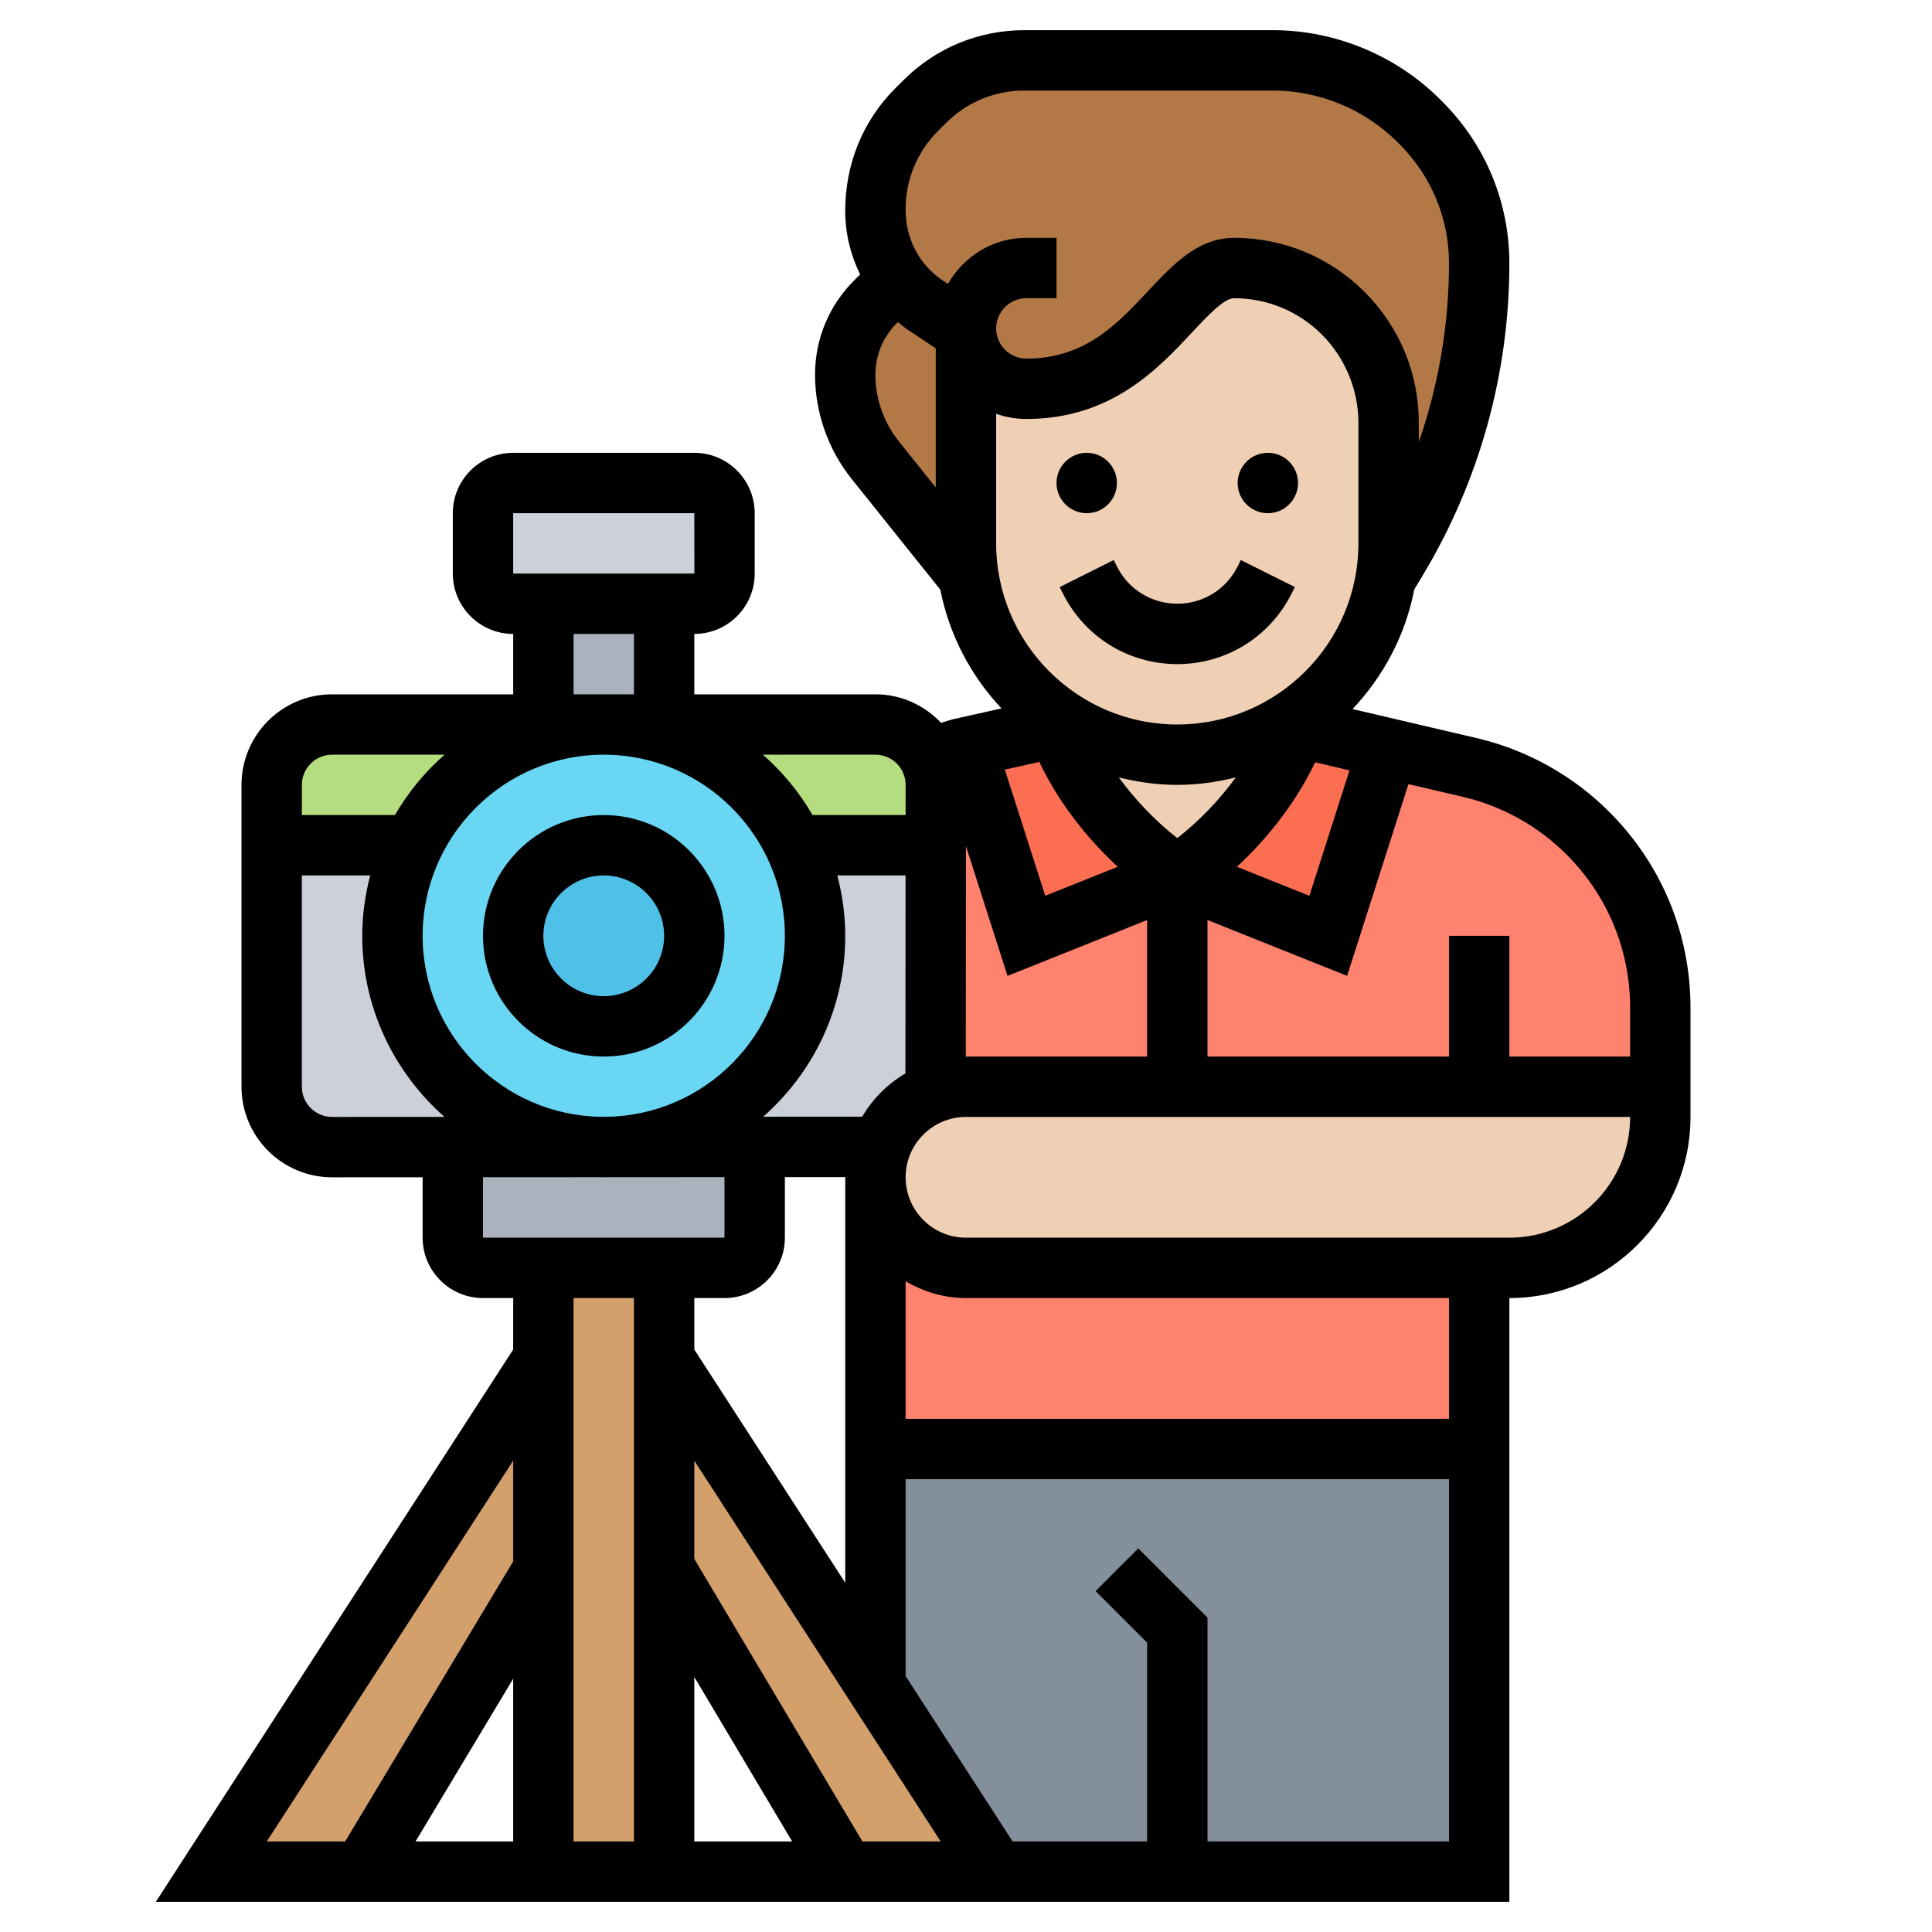 <svg id="_x33_0" enable-background="new 0 0 64 64" height="512" viewBox="0 0 64 64" width="512" xmlns="http://www.w3.org/2000/svg"><g><g><path d="m39 62h-6l-4-6.18v-7.82h20v14z" fill="#838f9b"/><g fill="#ff826e"><path d="m32 42h17v6h-20v-9c0 .83.34 1.58.88 2.12s1.29.88 2.12.88z"/><path d="m49 36h-10v-7l5 2 1.99-6.21 2.81.66c1.44.36 2.75 1.1 3.8 2.15 1.54 1.54 2.4 3.62 2.4 5.79v2.61z"/><path d="m32 24.75 2 6.25 5-2v7h-7c-.36 0-.7.06-1.01.18v-.01l.01-8.17v-2c0-.32-.08-.63-.21-.9.34-.11.68-.22 1.03-.31z"/></g><path d="m35.03 24.08c.66 1.92 2.29 3.8 3.97 4.92l-5 2-2-6.25z" fill="#fc6e51"/><path d="m45.99 24.79-1.99 6.21-5-2c1.68-1.12 3.3-3 3.97-4.91z" fill="#fc6e51"/><path d="m47.07 4.07-.07-.07c-1.28-1.28-3.02-2-4.83-2h-8.24c-1.24 0-2.42.49-3.3 1.36-.08.09-.17.18-.26.27-.88.87-1.37 2.06-1.37 3.31v.05c0 .83.27 1.62.76 2.26h-.01l-.75.75c-.64.64-1 1.51-1 2.41 0 1.03.35 2.03.99 2.83l3.1 3.86c-.06-.36-.09-.72-.09-1.1v-7-.12c0 .55.22 1.05.58 1.41.36.37.86.59 1.42.59 2 0 3.25-1 4.24-2 .98-1 1.7-2 2.64-2 1.36 0 2.66.54 3.62 1.5s1.5 2.26 1.5 3.62v4c0 .4-.03.79-.1 1.16l.39-.64c.89-1.48 1.56-3.06 2.02-4.71.45-1.65.69-3.35.69-5.08 0-1.75-.69-3.42-1.93-4.66z" fill="#b27946"/><path d="m39 25c1.32 0 2.55-.36 3.61-1.01v.01l.36.09c-.67 1.91-2.29 3.79-3.97 4.91-1.68-1.12-3.31-3-3.97-4.92l.36-.08c1.05.63 2.28 1 3.61 1z" fill="#f0d0b4"/><path d="m34 12.88c2 0 3.25-1 4.24-2 .98-1 1.7-2 2.64-2 1.36 0 2.66.54 3.62 1.5s1.5 2.26 1.5 3.62v4c0 .4-.03.79-.1 1.16-.24 1.47-.94 2.78-1.95 3.79l-1.34 1.04c-1.06.65-2.29 1.01-3.61 1.01-1.33 0-2.56-.37-3.61-1-1.74-1.05-2.98-2.82-3.3-4.9-.06-.36-.09-.72-.09-1.1v-7-.12c0 .55.22 1.05.58 1.41.36.37.86.59 1.42.59z" fill="#f0d0b4"/><path d="m55 36v1c0 2.76-2.24 5-5 5h-1-17c-.83 0-1.58-.34-2.12-.88s-.88-1.29-.88-2.12c0-.36.06-.7.18-1.01.3-.85.96-1.51 1.81-1.81.31-.12.65-.18 1.01-.18h7 10z" fill="#f0d0b4"/><path d="m22 45v7 10h-4v-10-7-3h4z" fill="#d3a06c"/><path d="m18 45v7l-6 10h-5z" fill="#d3a06c"/><path d="m29 55.82 4 6.18h-5l-5.95-10h-.05v-7z" fill="#d3a06c"/><path d="m24 17v2c0 .55-.45 1-1 1h-1-4-1c-.55 0-1-.45-1-1v-2c0-.55.45-1 1-1h6c.55 0 1 .45 1 1z" fill="#ccd1d9"/><path d="m22 20v4h-2-2v-4z" fill="#aab2bd"/><path d="m25 38v3c0 .55-.45 1-1 1h-2-4-2c-.55 0-1-.45-1-1v-3h4.91l.18-.01h4.91z" fill="#aab2bd"/><path d="m13 31c0 3.84 3.08 6.95 6.91 7h-4.91-4c-1.1 0-2-.9-2-2v-8h4.67.01c-.44.91-.68 1.92-.68 3z" fill="#ccd1d9"/><path d="m20.09 37.99c3.83-.04 6.91-3.15 6.91-6.99 0-1.08-.24-2.09-.68-3h.01 4.67l-.01 8.17v.01c-.85.3-1.51.96-1.81 1.81h-.01-4.17z" fill="#ccd1d9"/><path d="m18 24h2c-2.8 0-5.2 1.63-6.32 4h-.01-4.67v-2c0-1.1.9-2 2-2z" fill="#b4dd7f"/><path d="m30.79 25.1c.13.27.21.58.21.9v2h-4.67-.01c-1.12-2.37-3.52-4-6.32-4h2 7c.78 0 1.45.45 1.79 1.1z" fill="#b4dd7f"/><path d="m26.32 28c.44.91.68 1.92.68 3 0 3.84-3.08 6.95-6.91 6.99l-.18.01c-3.83-.05-6.91-3.16-6.91-7 0-1.08.24-2.09.68-3 1.12-2.37 3.52-4 6.32-4s5.2 1.63 6.32 4z" fill="#69d6f4"/><circle cx="20" cy="31" fill="#4fc1e9" r="3"/></g><g><path d="m20 27c-2.206 0-4 1.794-4 4s1.794 4 4 4 4-1.794 4-4-1.794-4-4-4zm0 6c-1.103 0-2-.897-2-2s.897-2 2-2 2 .897 2 2-.897 2-2 2z"/><circle cx="35.999" cy="16" r="1"/><circle cx="41.999" cy="16" r="1"/><path d="m35.104 19.447.105.211c.723 1.445 2.175 2.342 3.79 2.342 1.614 0 3.066-.897 3.789-2.342l.105-.211-1.789-.895-.105.211c-.382.763-1.147 1.236-2 1.236s-1.619-.474-2-1.236l-.105-.211z"/><path d="m53.31 26.896c-1.177-1.178-2.652-2.013-4.281-2.419l-4.224-.989c1.023-1.082 1.75-2.444 2.045-3.962l.295-.492c1.867-3.111 2.854-6.675 2.855-10.306 0-2.026-.789-3.931-2.221-5.362l-.073-.073c-1.457-1.457-3.475-2.293-5.535-2.293h-8.24c-1.512 0-2.934.589-4.004 1.657l-.264.263c-1.073 1.07-1.664 2.499-1.664 4.072 0 .742.178 1.456.494 2.099l-.201.201c-.834.834-1.293 1.942-1.293 3.121 0 1.248.43 2.473 1.21 3.449l2.941 3.672c.294 1.505 1.014 2.857 2.026 3.933l-1.595.356c-.138.034-.27.083-.406.122-.547-.578-1.317-.945-2.175-.945h-6v-2c1.103 0 2-.897 2-2v-2c0-1.103-.897-2-2-2h-6c-1.103 0-2 .897-2 2v2c0 1.103.897 2 2 2v2h-6c-1.654 0-3 1.346-3 3v10c0 1.654 1.346 3 3 3l3-.001v2.001c0 1.103.897 2 2 2h1v1.705l-11.838 18.295h44.838v-20c3.309 0 6-2.691 6-6v-3.61c0-2.453-.955-4.76-2.69-6.494zm-21.31 8.104c-.002 0-.005.001-.007.001l.005-6.974 1.377 4.301 4.625-1.851v4.523zm-9 20.553 3.241 5.447h-3.241zm0-3.912v-3.255l8.162 12.614h-2.593zm5 .791-5-7.727v-1.705h1c1.103 0 2-.897 2-2v-2.006l2.001-.001c0 .002-.001.004-.001.007zm-8.076-15.436c-3.273-.041-5.924-2.713-5.924-5.996 0-3.309 2.691-6 6-6s6 2.691 6 6c0 3.283-2.65 5.954-5.923 5.996zm8.076-5.996c0-.692-.097-1.359-.263-2h2.261l-.005 6.56c-.594.348-1.085.839-1.432 1.432l-3.28.001c1.663-1.466 2.719-3.606 2.719-5.993zm11-3.236c-.733-.573-1.397-1.271-1.938-2.011.622.155 1.268.247 1.937.247.67 0 1.318-.092 1.94-.248-.541.741-1.206 1.439-1.939 2.012zm-4.572-2.524c.587 1.24 1.501 2.46 2.599 3.473l-2.402.961-1.338-4.179zm9.138.012 1.138.267-1.329 4.155-2.402-.961c1.095-1.01 2.006-2.226 2.593-3.461zm-12.49-20.917.265-.264c.691-.69 1.611-1.071 2.59-1.071h8.24c1.534 0 3.036.622 4.121 1.707l.073.073c1.054 1.055 1.635 2.456 1.635 3.949-.001 2.022-.343 4.021-1.001 5.915v-.644c0-1.635-.637-3.172-1.793-4.328s-2.693-1.793-4.328-1.793c-1.198 0-2.036.896-2.848 1.764-1.028 1.1-2.092 2.236-4.031 2.236-.552 0-1-.448-1-1s.448-1 1-1h1v-2h-1c-1.116 0-2.08.62-2.597 1.526l-.167-.11c-.774-.514-1.236-1.374-1.236-2.354 0-.987.382-1.913 1.077-2.606zm-2.077 8.079c0-.645.251-1.251.707-1.707l.037-.037c.124.102.251.202.386.292l.869.576v4.61l-1.229-1.534c-.496-.623-.77-1.404-.77-2.2zm4 1.294c.312.11.649.171 1 .171 2.808 0 4.359-1.659 5.492-2.87.52-.556 1.057-1.13 1.387-1.13 1.101 0 2.136.429 2.914 1.207.767.768 1.207 1.829 1.207 2.914v4c0 3.309-2.691 6-6 6s-6-2.691-6-6zm-2.999 12.291-.001 1.001h-3.082c-.437-.753-.994-1.428-1.644-2h3.727c.552 0 1 .448 1 .999zm-13-8.999h6l.002 2h-6.002zm2 4h2v2h-2zm-8 4h3.726c-.65.572-1.206 1.247-1.644 2h-3.082v-1c0-.552.448-1 1-1zm-1 11v-7h2.263c-.166.641-.263 1.308-.263 2 0 2.389 1.058 4.531 2.724 5.998l-3.724.002c-.552 0-1-.448-1-1zm6 2.998 3.924-.002c.026 0 .05.004.076.004s.051-.004.077-.004l3.923-.002v2.006h-8zm5 4.002v18h-2v-18zm-4 18h-3.234l3.234-5.39zm0-12.614v3.337l-5.566 9.277h-2.596zm23 12.614v-7.414l-2.293-2.293-1.414 1.414 1.707 1.707v6.586h-4.456l-3.544-5.477v-6.523h18v12zm8-14h-18v-4.556c.591.344 1.268.556 2 .556h16zm2-6h-18c-1.103 0-2-.897-2-2s.897-2 2-2h22c0 2.206-1.794 4-4 4zm4-6h-4v-4h-2v4h-8v-4.523l4.625 1.85 2.032-6.352 1.902.445c1.262.314 2.416.968 3.337 1.889 1.357 1.358 2.104 3.162 2.104 5.081z"/></g></g></svg>